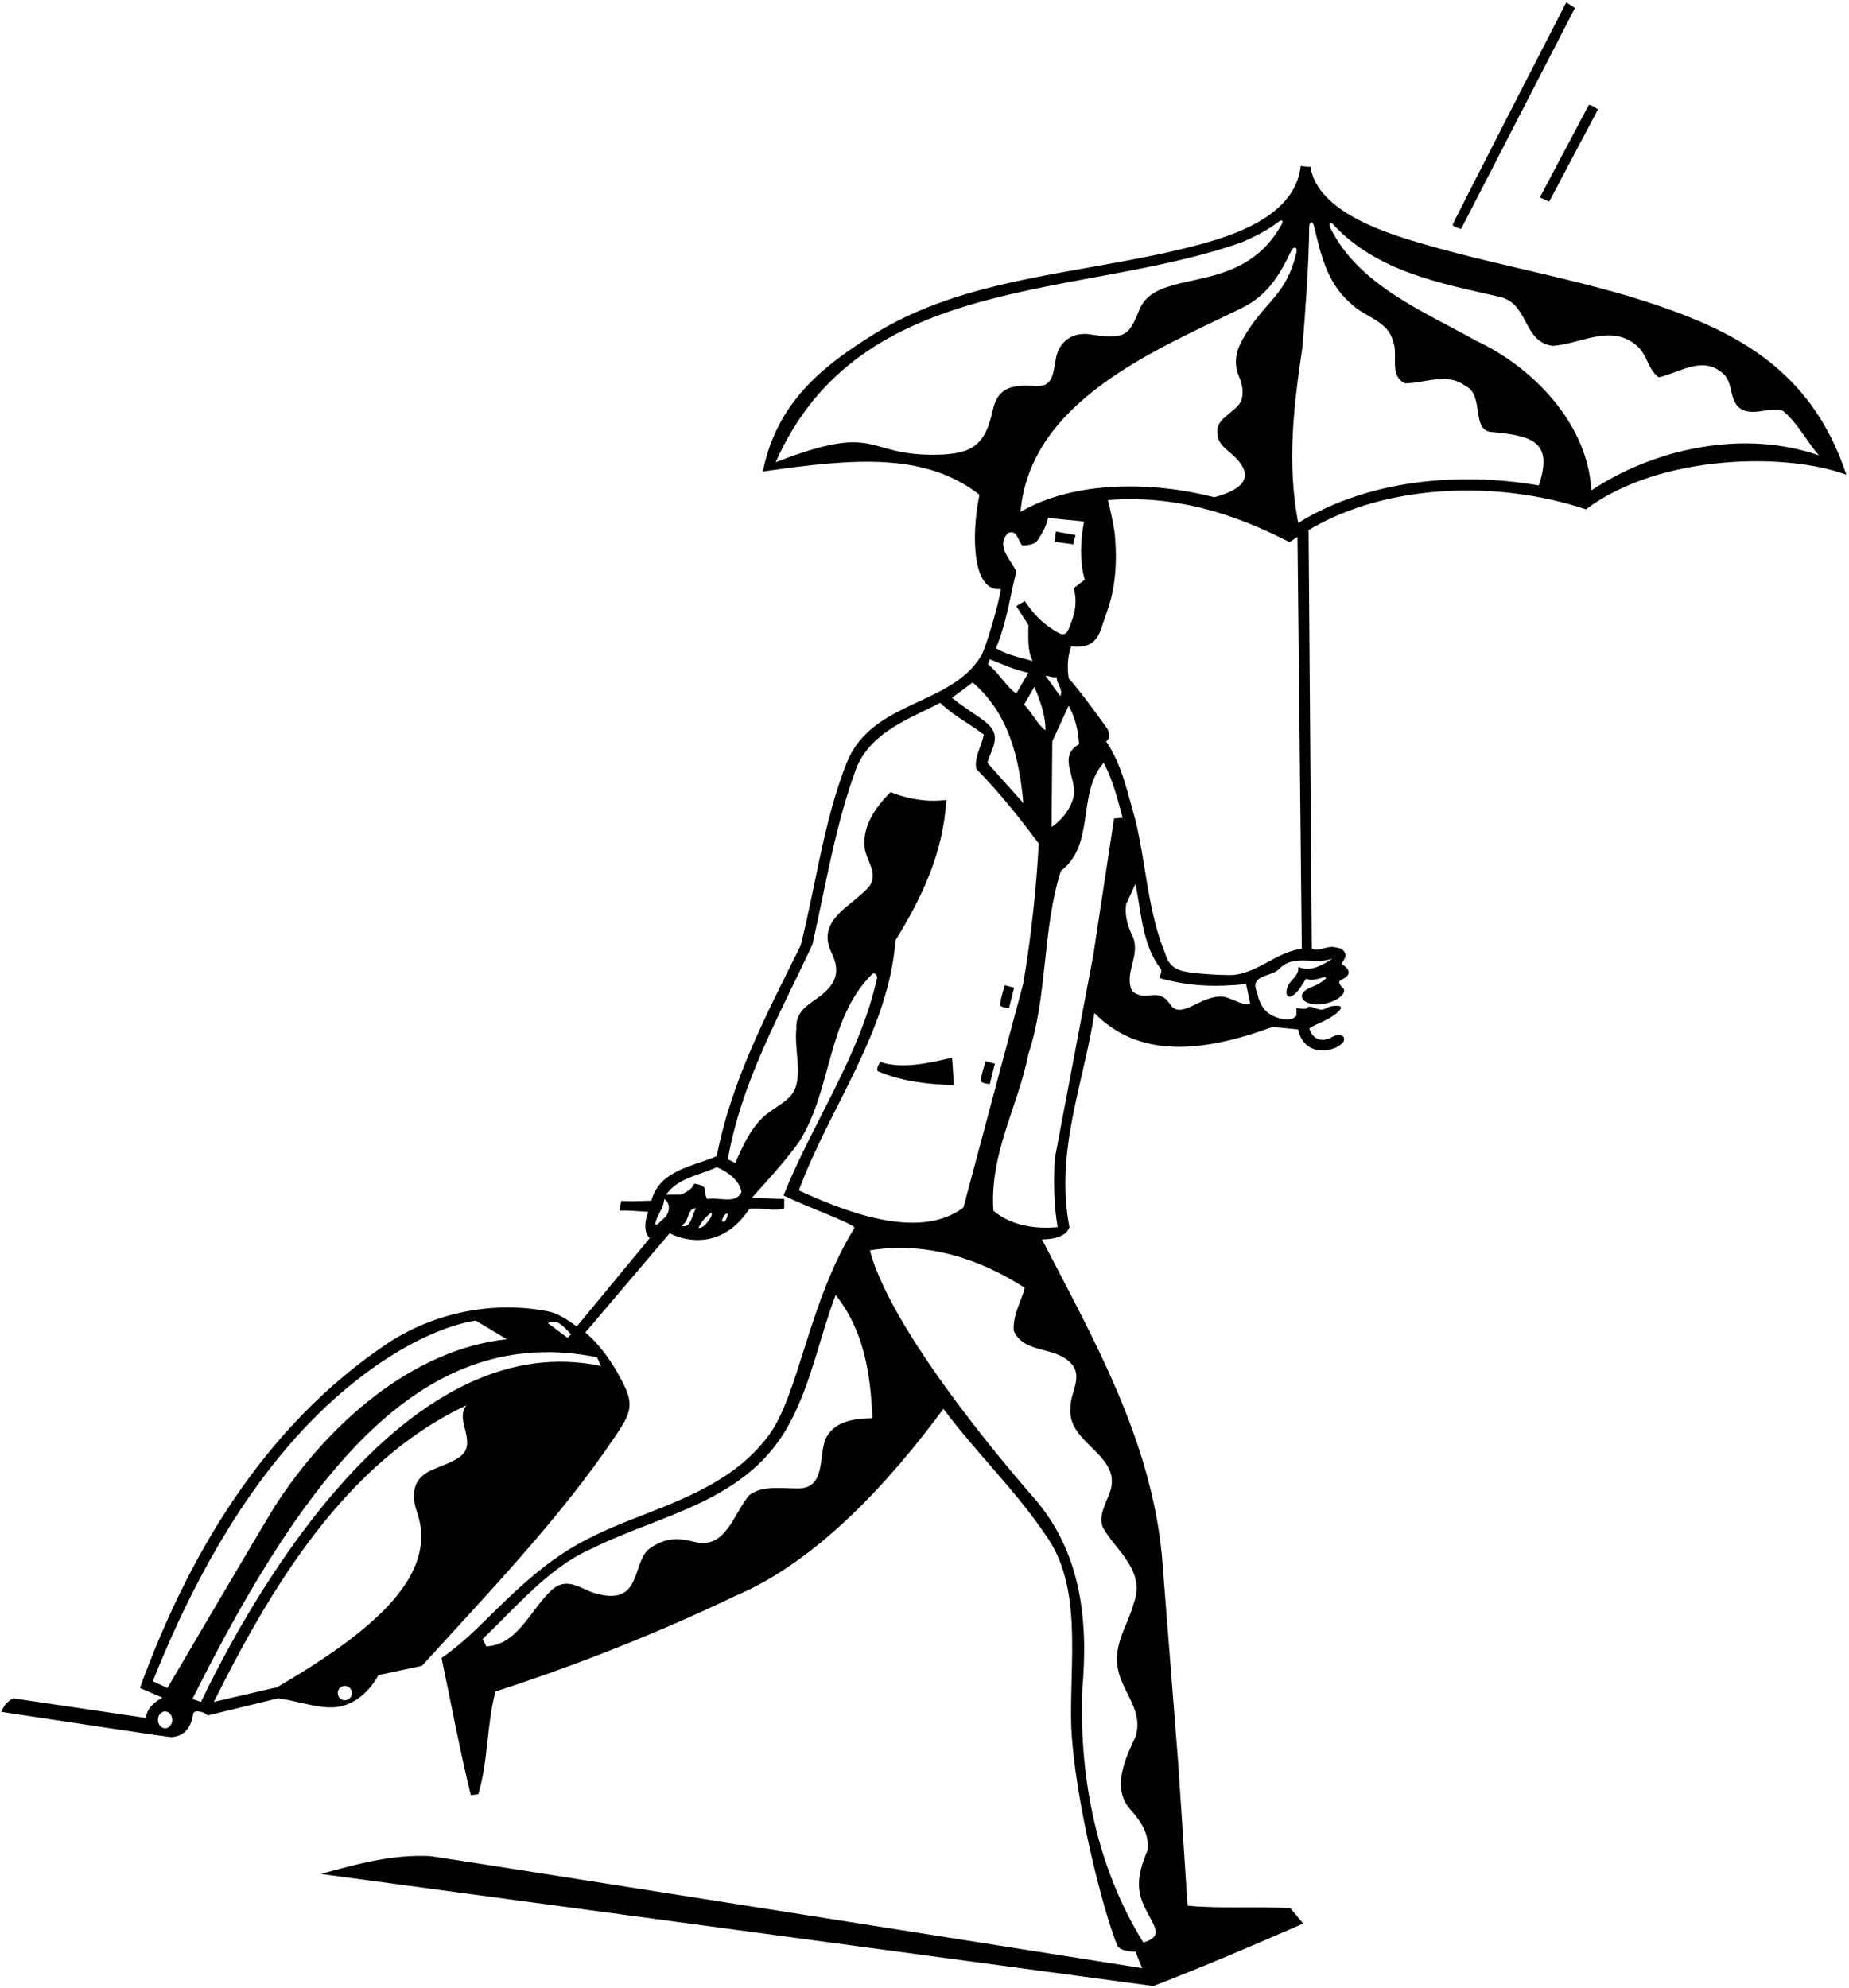 <?xml version="1.0" encoding="UTF-8"?>
<svg xmlns="http://www.w3.org/2000/svg" xmlns:xlink="http://www.w3.org/1999/xlink" width="518pt" height="557pt" viewBox="0 0 518 557" version="1.1">
<g id="surface1">
<path style=" stroke:none;fill-rule:nonzero;fill:rgb(0%,0%,0%);fill-opacity:1;" d="M 468.797 87.125 C 446.367 78.848 422.051 75.137 398.973 68.422 C 389.359 65.621 369.145 59.723 367.102 46.699 C 366.102 46.801 365.301 46.602 364.398 46.5 C 362.77 61.633 342.762 66.906 331.582 69.648 C 302.391 76.809 270.477 77.711 244.934 93.559 C 230.344 102.609 217.664 112.688 213.699 132.102 C 239.664 128.336 259.145 126.789 274.398 138.602 C 271.93 150.566 272.594 166.055 280.398 165 C 279.898 168.801 276.195 181.598 274.828 183.832 C 266.238 197.879 244.273 196.184 237.199 213.699 C 230.801 229.898 228.602 247.801 224.301 264.898 C 214.898 283.898 204.898 302.699 200.801 323.898 C 194.199 326.801 184.699 327.801 182.5 336.398 C 180.41 336.398 177.164 336.664 174.152 336.434 C 173.965 336.461 173.445 339.184 173.664 339.164 C 175.281 339.043 179 339.336 181.602 339.5 C 181.602 339.5 179.504 344.402 182 346.898 L 161.602 371.602 C 158.32 369.305 156.012 367.898 153.809 367.449 C 138.074 364.238 121.473 367.879 108.801 376.199 C 73.398 399.801 52.301 436.801 39.199 472.902 L 45.5 475.598 C 43.199 476.902 41.168 478.5 40.898 481.301 L 3.699 475.801 C 2 476.598 0.699 478.402 0.398 479.598 C 15.801 481.902 47.422 486.758 48.168 486.668 C 50.832 486.332 53.332 485.168 54.125 480.113 C 54.254 479.301 55.508 479.398 56.305 479.586 C 56.863 479.719 57.488 480.035 58.199 480.598 L 77.898 475.801 C 87.266 477.109 93.824 481.113 101.168 475.211 C 103.203 473.574 104.891 471.426 106 469.301 L 118.199 466.699 C 137.324 445.68 156.809 425.379 172.066 402.824 C 176.891 395.699 177.824 393.594 174.039 386.488 C 171.48 381.688 168.328 376.996 164 373.301 L 187.602 345.5 C 187.602 345.5 200.547 352.832 209.965 338.656 C 212.926 338.234 217.074 339.5 219.699 338.5 L 219.699 335.898 L 210.602 335.602 C 215.199 330.5 219.898 325.398 223.801 320 C 233.133 305.43 231.582 285.602 244.281 272.945 C 244.914 272.312 245.91 273.094 245.691 274.078 C 240.812 295.961 227.73 314.422 219.5 334.898 C 225.199 337.801 239.398 342.898 239.398 344 C 226.684 364.348 223.797 390.555 215.52 401.895 C 206.258 414.59 191.867 419.848 177.898 425.316 C 160.637 432.078 153.32 436.672 136.629 453.297 C 132.539 457.367 128.352 461.297 123.699 464.5 C 126.398 477.301 128.801 490.301 131.898 502.898 L 134 502.668 C 136.801 493.266 136.301 483.402 138.801 473.902 C 161.801 466.402 184.102 457.598 205.801 447.199 C 228.898 437.5 249.199 415.102 264.301 394.699 C 273.5 407 284.398 417.398 292.898 430 C 303.398 444.5 299.602 465.199 300.102 483.5 C 300.934 503.625 309.035 535.441 313 545 C 313.785 546.891 318.234 546.766 318.234 546.766 C 318.336 547.668 320 551.398 320 551.398 C 320 551.398 121.988 520.086 120.648 520.012 C 109.801 519.422 99.691 522.328 89.898 525 L 323.102 556.398 C 337.102 551 351.398 544.898 365.102 538.898 C 363.898 537.5 362.699 536 361.5 534.602 C 352.102 534 342 534.801 332.699 533.898 L 330.102 494.301 L 325.5 435.699 C 322.301 402.898 306.301 375.102 291.898 347.199 C 291.898 347.199 298.375 347.5 299.602 343.801 C 295.5 322.602 303.602 303.5 306.602 283.801 C 319.039 296.496 336.594 295.02 356.5 287.699 L 363.699 288.398 C 365.215 295.996 373.145 294.91 375.832 292.477 C 377.555 290.918 376.004 288.918 373.176 290.535 C 370.906 291.836 367.934 291.789 366.801 288.102 C 369.012 286.68 371.723 286.066 374.379 283.91 C 377.383 281.477 374.488 281.676 372.852 281.926 C 372.305 282.012 370.855 282.875 370.301 282.883 C 368.637 282.898 366.875 281.176 365.898 282.602 C 364.898 282.699 364.102 282.5 363.199 282.398 L 363.199 284.5 C 361.695 286.672 357.324 285.195 355.598 284.039 C 353.699 282.766 352.625 280.434 352.199 278.102 C 349.801 272.699 356.699 273.898 358.699 271.102 C 362.199 267.773 367.387 269.734 371.574 269.004 C 372.172 268.898 372.75 268.738 373.301 268.5 C 373.301 268.5 372.301 269.246 371.812 269.516 C 369.223 270.945 366.816 272.16 363.699 270.898 C 364.117 273.199 361.426 274.578 360.703 276.453 C 359.973 278.367 360.551 280.473 362.93 278.309 C 364.172 277.184 364.953 275.508 365.898 274.199 C 367.637 274.91 369.371 274.188 370.91 273.754 C 371.324 273.637 371.621 274.004 371.363 274.234 C 370.191 275.273 368.742 276.035 367.293 276.605 C 363.258 278.191 364.297 280.867 367.984 281.348 C 372.125 281.883 377.367 279.086 376.453 277.051 C 375.656 276.312 374.535 275.035 375.711 274.531 C 380.398 272.504 375.898 270.102 375.898 270.102 C 376.199 269 377.5 268.102 376.699 266.801 C 376 265.5 374.875 265.625 373.5 265.301 C 371.398 265.102 369.398 266.699 367.5 265.801 L 366.602 148.5 C 388.5 135.398 419.898 134.5 444.301 142.699 C 464.891 127.195 500.461 126.707 517.25 133 C 508.184 105.469 488.789 94.504 468.797 87.125 Z M 160 373.801 L 159 374.801 L 153.5 370.699 C 156.125 369.125 158.102 372 160 373.801 Z M 46.25 484.191 C 45.145 484.191 44.246 483.137 44.246 481.832 C 44.246 480.531 45.145 479.477 46.25 479.477 C 47.355 479.477 48.254 480.531 48.254 481.832 C 48.254 483.137 47.355 484.191 46.25 484.191 Z M 46.898 472.902 L 42.801 471 C 54.059 442.812 70.828 411.453 95.668 390.156 C 117.566 371.379 133.301 370 133.301 370 L 142 375.199 C 115.488 378 91.809 399.023 77.125 421.785 C 75.027 425.035 46.898 472.902 46.898 472.902 Z M 96.602 476.34 C 95.508 476.34 94.621 475.438 94.621 474.324 C 94.621 473.211 95.508 472.309 96.602 472.309 C 97.695 472.309 98.582 473.211 98.582 474.324 C 98.582 475.438 97.695 476.34 96.602 476.34 Z M 121.965 411.41 C 119.703 412.312 117.609 413.445 116.5 416 C 115.48 418.816 116.043 421.336 116.875 423.793 C 122.777 441.188 105.004 456.73 77.602 472.699 L 59.898 476.801 C 75.5 445.602 96.398 409.801 130.699 393.699 C 129.172 395.57 129.586 397.836 130.191 400.086 C 132.094 407.105 130.195 408.141 121.965 411.41 Z M 167.25 380.25 L 168.398 382.699 C 117.328 371.875 75.773 436.359 56.301 476.801 L 53.898 476 C 86.477 410.848 119.074 370.57 167.25 380.25 Z M 363.215 70.641 C 360.301 83.129 354.445 84.039 348.199 94.922 C 346.355 98.133 345.473 101.562 347.102 105.5 C 348 107.5 348.602 110.301 347.602 112.5 C 346 115.699 340.199 117.301 341.102 121.602 C 341.102 123.848 342.879 125.355 344.602 126.809 C 352.391 133.371 348.297 137.121 340.199 139.301 C 323 134.898 301.199 134.5 285.898 143.398 C 288.602 112.199 324.023 97.973 347.898 86.301 C 355.336 82.664 358.766 76.488 361.77 70.223 C 362.422 68.855 363.547 69.23 363.215 70.641 Z M 278.207 114.641 C 276.051 124.34 272.973 127.359 261.664 127.41 C 241.934 127.492 246.316 118.254 217.301 129.5 C 241.102 75.801 302.699 84 348.102 67.801 C 351.656 66.254 355.152 64.469 358.355 62.031 C 359.297 61.312 359.652 62.141 358.852 63.223 C 347.348 83.461 324.336 74.664 319.281 86.602 C 316.336 93.664 315.664 95.336 305.367 93.676 C 300.809 92.941 296.633 95.465 295.801 100.5 C 295 105.336 294.664 108.664 289.801 108.102 C 284.488 107.895 279.691 107.949 278.207 114.641 Z M 284.699 160.199 C 283.398 156.898 278.898 153.301 282.301 149.398 C 285 148.102 285.102 151.5 286.398 152.801 C 286.398 152.801 289.398 152.898 290.5 151.602 C 291.898 149.602 293.102 147.5 293.602 145.102 L 303.699 146.102 C 302.699 151.301 302.398 157.199 303.898 162.398 L 300.801 164.801 C 301.656 167.766 301.383 170.773 300.41 173.512 C 298.727 178.254 298.684 179.164 293.254 175.16 C 290.789 173.34 288.684 170.777 287.102 168.398 L 284.699 169.801 L 288.102 175.102 C 288.102 178.602 287.801 182.301 289.301 185.199 C 285.801 184.199 282.102 183.5 279 181.602 C 281.898 174.898 282.898 167.398 284.699 160.199 Z M 300.637 223.719 C 299.141 228.875 294.602 231.699 294.602 231.699 L 294.801 207.699 L 299.398 197.699 C 301.102 200.898 302.102 204.5 302.301 208.5 C 295.91 212.113 302.215 218.297 300.637 223.719 Z M 292.898 189.301 C 294 189.398 294.801 189.898 296 189.699 C 296 191.602 298 193.301 297 195 Z M 292.898 204.602 C 290.699 203.102 289.199 199.699 286.898 197.398 L 289.801 192.398 C 291.301 196.199 292.898 200.102 292.898 204.602 Z M 277.301 184.699 C 280.801 186.102 284.301 187.699 288.102 188.5 L 284.699 194.301 C 281.898 192.398 280 188.699 276.801 186.102 Z M 272.5 191.199 C 282.699 200 285.5 212.301 286.699 225 L 276.602 213.699 C 276.98 212.387 277.633 211.02 278.133 209.629 C 279.625 205.492 278.148 203.594 274.266 200.906 C 271.734 199.156 269.176 197.52 266.699 195.5 Z M 186.586 340.766 C 186.492 340.902 185.344 341.945 184.473 342.73 C 183.449 343.648 183.57 342.77 183.703 342.285 C 184.301 340.047 186.016 338.258 186.102 335.898 C 187.852 337.215 187.609 339.215 186.586 340.766 Z M 190.699 343.301 C 193.102 343 192.375 338.312 195 338.5 C 193.801 340.199 193.625 344.625 190.699 343.301 Z M 195.699 344 C 196.398 342.398 197.801 340.801 199.301 339.699 C 200 340.688 196.938 344.438 195.699 344 Z M 202.199 342.102 C 202.398 341.801 202.602 340 203.898 340 C 203.73 341.508 203.062 342.75 202.199 342.102 Z M 198.102 335.898 C 197.5 335 197.398 332.801 197.398 332.801 C 196.602 331.898 195.5 331.801 194.5 331.602 C 193.898 333.199 192.102 334.102 190.699 334.699 L 186.602 334.699 C 190 329.898 195.898 329.301 200.801 327 C 203.602 328.102 207.301 330.699 207.699 334 C 206.102 337.5 201.301 335.301 198.102 335.898 Z M 223.801 333.5 C 232.301 310.398 248.801 289.398 250.898 263.398 C 258.301 251.398 264.301 238.801 265.102 224.102 C 256.875 225.25 249.5 221.898 249.5 221.898 C 245.102 226.398 241.398 231.602 242.301 238 C 242.898 241.301 245.898 244.5 243.699 248.102 C 239.199 253.699 228.5 257.398 232.898 266.801 C 236.086 273.172 233.355 276.66 228.18 280.203 C 225.367 282.129 222.855 284.227 223.102 288.102 C 222.777 291.051 223.223 294.258 223.438 297.379 C 224.086 306.762 221.484 307.383 215.594 311.512 C 210.84 314.848 208.23 320.703 206 325.801 L 203.898 324.801 C 207.699 303.102 218.5 284.199 227.602 264.602 C 231.398 247.801 234.102 230.602 240.102 214.699 C 244.5 204.801 255 201.301 263.398 196.898 C 267.199 200.602 271.602 202.699 275.602 205.801 C 275 209.102 272.898 212 273.5 215.398 C 279.898 221.898 285.602 229.102 291 236.301 C 290.301 249.602 288.801 262.699 286.699 275.398 L 269.898 338.301 C 257.195 347.98 235.438 338.852 223.801 333.5 Z M 231.199 403.301 C 229.398 408.199 231.25 417 223.602 417 C 218.789 417 213.5 416.102 209.898 418.898 C 205.602 423.801 203.301 434.5 194.301 431.898 C 190.5 431 187 430.5 182.301 433.602 C 176.77 437.246 180.25 450 167.199 446.5 C 163.199 445.602 159 441.25 154.398 445.602 C 148.539 451.141 144.949 460.848 136.25 461.25 L 135.199 459.199 C 144.602 450.199 154 439 165.5 434 C 185.102 424.102 209.898 420.898 221.602 398 C 227.398 386.898 229.699 374.398 234.102 362.801 C 241.898 372.5 243.898 384.602 244.398 397.301 C 239.199 397.398 233.5 398.199 231.199 403.301 Z M 300.102 382 C 303.602 385.898 299.602 390.301 299.898 394.699 C 299 404.699 315.199 407.699 310.699 418.699 C 309.602 421.602 307.699 424.801 309 428 C 312.898 434.699 321 440.102 317.602 449.199 C 316 455.398 311.602 460.801 313.301 468.098 C 314.699 474.402 320.398 479.402 318.102 486.598 C 315.199 492.801 311.199 501.102 316.898 507.199 C 319.699 510.398 322 513.801 321.5 518.301 C 320.125 521.629 318.801 525.328 319.125 529.012 C 319.5 534.5 324.336 539.25 323.73 541.746 C 323.496 542.715 322.535 543.559 320.301 544.199 C 307.602 523.699 302.301 499.102 303.199 473.402 C 305.027 453.004 302.508 434.699 289.98 420.02 C 288.809 418.648 250.301 375.301 243.699 350.301 C 259.5 347.699 274.602 352.699 287.102 360.801 C 286.199 364.398 283.699 368.301 284 372.801 C 286.898 379.398 295.5 377 300.102 382 Z M 312.102 229.301 L 306.301 267.5 L 295.5 324.602 C 295.102 331 295.301 338.199 296.301 343.801 C 289.699 344.398 283.199 343.301 278.301 339.199 C 277.199 323.102 285.199 310.102 288.102 295.301 C 293.5 279.199 292 260.199 297.199 244 C 307 236.5 301.602 222.301 309.199 213.699 C 311.699 218.398 313.102 223.801 314.5 229.102 Z M 343 279.25 C 336.602 278.352 330.75 286.25 327.699 281.199 C 324.25 276.25 321 281 317.102 277.602 C 314.898 272.398 319.5 267.801 317.398 262.5 C 316 259.699 315 256.5 315.5 253.301 L 318.102 247.602 C 319.801 255.898 320 264.801 325.301 271.602 C 325.5 272.5 325 273.199 324.801 274 C 333 276.301 340.102 276.602 349.102 275.699 L 350.25 281.25 C 348.648 281.949 345.75 280 343 279.25 Z M 345.766 273.129 C 344.105 273.328 333.438 272.883 330.52 271.82 C 328.676 271.152 327.195 269.855 326.5 267.301 C 321.602 255.602 321.102 242.199 318.102 229.801 C 315.898 222.199 314.398 214.398 309.898 207.699 C 311 206.875 311.125 205.375 309.898 203.699 C 306.559 199.133 303.199 194.398 299.398 190 C 298.898 187 299.102 183.801 300.102 181.102 C 307.961 181.887 308.008 177.035 309.914 171.969 C 312.531 165.004 313.027 157.492 312.328 149.855 C 312.07 147.016 310.398 140.102 310.398 140.102 C 329.102 138.602 345.75 143.875 361.25 151.875 L 363.5 150.398 L 364.699 265.801 C 357.746 266.688 352.758 272.281 345.766 273.129 Z M 431.102 136 C 408 132 382.699 134.699 363.699 146.5 C 360.5 129.699 362.398 113.898 364.898 97.102 C 365.766 86.105 366.633 74.812 366.781 63.676 C 366.809 61.945 367.699 61.691 368.098 63.309 C 370.027 71.086 371.594 79.02 378.301 84.898 C 382.199 88.898 388.801 89.699 390.301 95.699 C 391.801 99.398 389 105.398 393.699 107.398 C 399.199 107.301 405.5 104.301 410.5 108.102 C 415.926 110.551 412.086 120.504 417.742 121.012 C 429.371 122.055 435.188 123.738 431.102 136 Z M 445.801 137.398 C 444.898 118.898 429.602 102.898 413.398 95.398 C 399.098 87.32 380.742 80.016 372.75 63.961 C 372.137 62.727 372.648 61.984 373.461 62.859 C 385.746 76.121 403.508 79.355 420.301 83.199 C 428.398 85.199 426.602 95.801 435 96.898 C 442.5 96.398 451 90.898 458 96.398 C 461.602 99 461.5 103.5 464.699 105.699 C 470.301 104.5 476.699 99.699 482.301 104.301 C 486.102 107.102 483.898 112.699 488.301 114.898 C 492 116.398 495.898 113.898 499.5 115.102 C 503.801 118.699 506 123.5 509.602 127.602 C 488.602 120.199 463.5 125.602 445.801 137.398 "/>
<path style=" stroke:none;fill-rule:nonzero;fill:rgb(0%,0%,0%);fill-opacity:1;" d="M 409.301 64.199 L 441.219 2.234 L 438.797 0.645 C 438.797 0.645 406.852 62.762 406.953 62.992 C 407.258 63.676 408.699 63.824 409.301 64.199 "/>
<path style=" stroke:none;fill-rule:nonzero;fill:rgb(0%,0%,0%);fill-opacity:1;" d="M 434 56.5 L 447.699 30.602 C 446.801 30.199 446.102 29.398 445.102 29.398 L 431.398 55.301 L 434 56.5 "/>
<path style=" stroke:none;fill-rule:nonzero;fill:rgb(0%,0%,0%);fill-opacity:1;" d="M 301.301 149.898 L 295.801 148.898 L 295.5 151.801 L 300.801 152.5 C 300.602 151.5 301.199 150.801 301.301 149.898 "/>
<path style=" stroke:none;fill-rule:nonzero;fill:rgb(0%,0%,0%);fill-opacity:1;" d="M 282.688 282.414 L 284.09 276.715 L 281.488 276.012 C 281.488 276.012 279.844 281.371 280.23 281.727 C 280.777 282.227 281.922 282.355 282.688 282.414 "/>
<path style=" stroke:none;fill-rule:nonzero;fill:rgb(0%,0%,0%);fill-opacity:1;" d="M 277.301 303.699 L 278.699 298 L 276.102 297.301 C 276.102 297.301 274.457 302.66 274.844 303.012 C 275.391 303.512 276.535 303.641 277.301 303.699 "/>
<path style=" stroke:none;fill-rule:nonzero;fill:rgb(0%,0%,0%);fill-opacity:1;" d="M 266.699 296.301 C 260.5 297.801 252.602 299.602 246.602 297.5 C 246.102 298.301 245.5 299.301 245.898 300.102 C 252.398 302.898 259.699 303.801 267.199 304 C 267.199 304 266.898 297.898 266.699 296.301 "/>
</g>
</svg>

